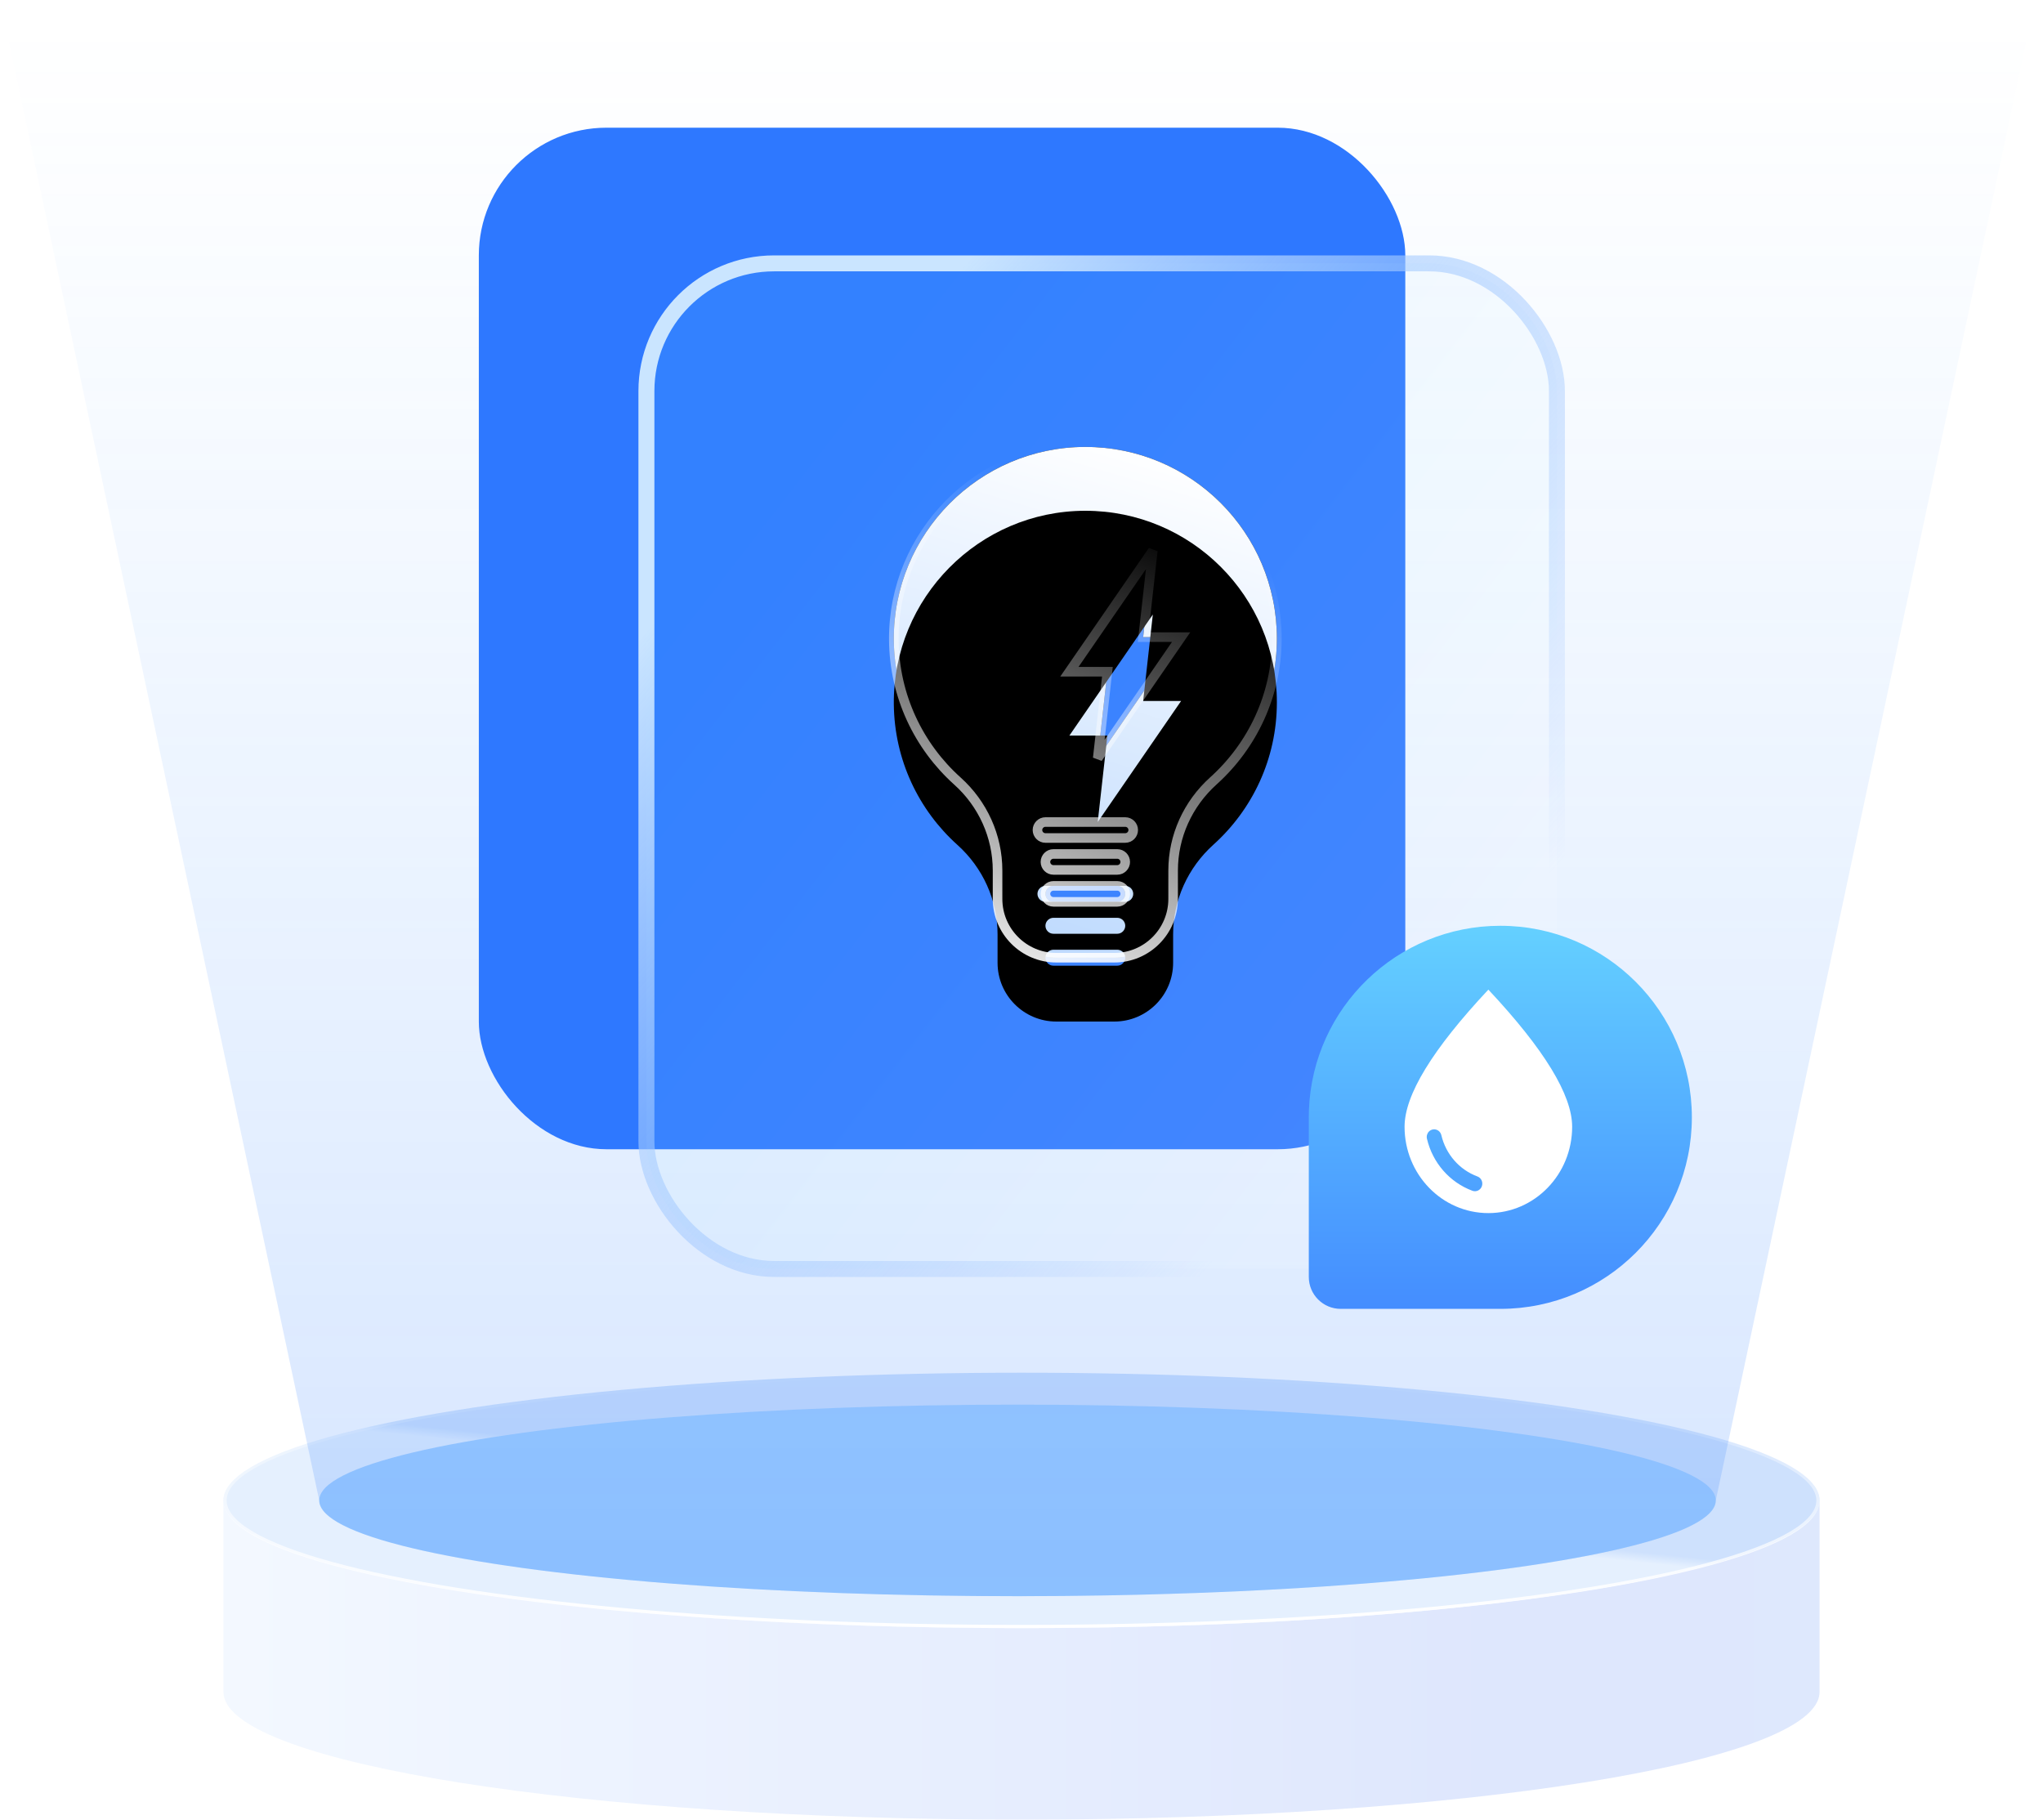 <?xml version="1.0" encoding="UTF-8"?>
<svg width="64px" height="57px" viewBox="0 0 64 57" version="1.1" xmlns="http://www.w3.org/2000/svg" xmlns:xlink="http://www.w3.org/1999/xlink">
    <title>编组 12备份</title>
    <defs>
        <linearGradient x1="0%" y1="50%" x2="100%" y2="50%" id="linearGradient-1">
            <stop stop-color="#E6F0FF" offset="0%"></stop>
            <stop stop-color="#BCCDFA" offset="79.517%"></stop>
            <stop stop-color="#BBCFFA" offset="100%"></stop>
        </linearGradient>
        <linearGradient x1="55.025%" y1="48.394%" x2="53.183%" y2="51.28%" id="linearGradient-2">
            <stop stop-color="#CEE1FD" offset="0%"></stop>
            <stop stop-color="#E5F0FE" offset="100%"></stop>
        </linearGradient>
        <linearGradient x1="50%" y1="0%" x2="50%" y2="100%" id="linearGradient-3">
            <stop stop-color="#FFFFFF" stop-opacity="0" offset="0%"></stop>
            <stop stop-color="#FFFFFF" offset="100%"></stop>
        </linearGradient>
        <filter x="0.0%" y="0.0%" width="100.0%" height="100.0%" filterUnits="objectBoundingBox" id="filter-4">
            <feGaussianBlur stdDeviation="0" in="SourceGraphic"></feGaussianBlur>
        </filter>
        <linearGradient x1="50%" y1="1.013%" x2="50%" y2="100%" id="linearGradient-5">
            <stop stop-color="#52A5FF" stop-opacity="0" offset="0%"></stop>
            <stop stop-color="#3480FF" offset="100%"></stop>
        </linearGradient>
        <linearGradient x1="83.422%" y1="78.732%" x2="16.538%" y2="21.046%" id="linearGradient-6">
            <stop stop-color="#FFFFFF" stop-opacity="0.101" offset="0%"></stop>
            <stop stop-color="#67D0FE" stop-opacity="0.101" offset="100%"></stop>
        </linearGradient>
        <linearGradient x1="19.86%" y1="15.895%" x2="83.365%" y2="77.373%" id="linearGradient-7">
            <stop stop-color="#CAE5FF" offset="0%"></stop>
            <stop stop-color="#70A6FF" stop-opacity="0" offset="100%"></stop>
        </linearGradient>
        <linearGradient x1="50%" y1="100%" x2="50%" y2="0%" id="linearGradient-8">
            <stop stop-color="#448DFF" offset="0%"></stop>
            <stop stop-color="#64D0FF" offset="100%"></stop>
        </linearGradient>
        <linearGradient x1="66.343%" y1="0%" x2="44.051%" y2="100%" id="linearGradient-9">
            <stop stop-color="#FFFFFF" offset="0%"></stop>
            <stop stop-color="#BEDAFE" offset="100%"></stop>
        </linearGradient>
        <path d="M19,10 L18.989,10 C15.667,10.006 12.972,12.731 13,16.053 C13.016,17.805 13.781,19.378 14.992,20.466 C15.789,21.181 16.25,22.197 16.25,23.267 L16.25,24.158 C16.25,25.175 17.075,26 18.092,26 L19.908,26 C20.925,26 21.75,25.175 21.75,24.158 L21.75,23.267 C21.75,22.195 22.213,21.18 23.009,20.462 C24.231,19.364 25,17.772 25,16 C25,12.686 22.314,10 19,10 Z M20,24.25 L18,24.25 C17.931,24.25 17.869,24.222 17.824,24.177 C17.778,24.131 17.75,24.069 17.75,24 C17.75,23.863 17.863,23.75 18,23.75 L20,23.75 C20.069,23.75 20.131,23.778 20.177,23.823 C20.222,23.869 20.25,23.931 20.25,24 C20.25,24.137 20.138,24.25 20,24.25 Z M20,23.25 L18,23.25 C17.931,23.25 17.869,23.222 17.824,23.177 C17.778,23.131 17.75,23.069 17.75,23 C17.75,22.863 17.863,22.75 18,22.75 L20,22.75 C20.069,22.75 20.131,22.778 20.177,22.823 C20.222,22.869 20.25,22.931 20.25,23 C20.25,23.137 20.138,23.25 20,23.25 Z M20.25,22.25 L17.75,22.25 C17.681,22.25 17.619,22.222 17.574,22.177 C17.528,22.131 17.5,22.069 17.5,22 C17.5,21.863 17.613,21.75 17.75,21.75 L20.25,21.75 C20.319,21.75 20.381,21.778 20.427,21.823 C20.472,21.869 20.5,21.931 20.5,22 C20.5,22.137 20.388,22.25 20.25,22.25 Z M19.388,19.75 L19.691,17.042 L18.5,17.042 L21.114,13.25 L20.811,15.958 L22,15.958 L19.388,19.75 Z" id="path-10"></path>
        <filter x="-18.1%" y="-13.6%" width="136.2%" height="127.1%" filterUnits="objectBoundingBox" id="filter-11">
            <feGaussianBlur stdDeviation="0.391" in="SourceGraphic"></feGaussianBlur>
        </filter>
        <filter x="-22.3%" y="-16.7%" width="144.5%" height="133.4%" filterUnits="objectBoundingBox" id="filter-12">
            <feOffset dx="0" dy="0" in="SourceAlpha" result="shadowOffsetOuter1"></feOffset>
            <feGaussianBlur stdDeviation="0.5" in="shadowOffsetOuter1" result="shadowBlurOuter1"></feGaussianBlur>
            <feColorMatrix values="0 0 0 0 0.18   0 0 0 0 0.471   0 0 0 0 1  0 0 0 0.301 0" type="matrix" in="shadowBlurOuter1"></feColorMatrix>
        </filter>
        <filter x="-38.9%" y="-29.2%" width="177.9%" height="158.4%" filterUnits="objectBoundingBox" id="filter-13">
            <feGaussianBlur stdDeviation="1.5" in="SourceAlpha" result="shadowBlurInner1"></feGaussianBlur>
            <feOffset dx="0" dy="2" in="shadowBlurInner1" result="shadowOffsetInner1"></feOffset>
            <feComposite in="shadowOffsetInner1" in2="SourceAlpha" operator="arithmetic" k2="-1" k3="1" result="shadowInnerInner1"></feComposite>
            <feColorMatrix values="0 0 0 0 1   0 0 0 0 1   0 0 0 0 1  0 0 0 0.25 0" type="matrix" in="shadowInnerInner1"></feColorMatrix>
        </filter>
        <linearGradient x1="62.061%" y1="13.095%" x2="32.748%" y2="110.026%" id="linearGradient-14">
            <stop stop-color="#FFFFFF" stop-opacity="0" offset="0%"></stop>
            <stop stop-color="#FFFFFF" offset="100%"></stop>
        </linearGradient>
        <filter x="-11.0%" y="-8.3%" width="122.0%" height="116.5%" filterUnits="objectBoundingBox" id="filter-15">
            <feGaussianBlur stdDeviation="0.391" in="SourceGraphic"></feGaussianBlur>
        </filter>
    </defs>
    <g id="页面-1" stroke="none" stroke-width="1" fill="none" fill-rule="evenodd">
        <g id="默认海南门户备份-6" transform="translate(-847, -182)">
            <g id="编组-12备份" transform="translate(847, 182)">
                <path d="M57,47 L57,53 C57,55.209 45.807,57 32,57 C18.348,57 7.252,55.249 7.004,53.074 L7,53 L7,47 C7,49.209 18.193,51 32,51 C45.652,51 56.748,49.249 56.996,47.074 L57,47 Z" id="形状结合备份-6" fill="url(#linearGradient-1)" opacity="0.496"></path>
                <ellipse id="椭圆形备份-14" fill="url(#linearGradient-2)" cx="32" cy="47" rx="25" ry="4"></ellipse>
                <ellipse id="椭圆形备份-15" stroke="url(#linearGradient-3)" stroke-width="0.1" filter="url(#filter-4)" cx="32" cy="47" rx="24.95" ry="3.95"></ellipse>
                <ellipse id="椭圆形备份-16" fill="#A2CFFF" cx="31.875" cy="47" rx="21.875" ry="3"></ellipse>
                <path d="M0,0 L63.75,0 L53.75,46.997 C53.75,48.637 44.194,49.967 32.316,49.999 L31.875,50 C19.794,50 10,48.657 10,47 L10,47 L0,0 Z" id="形状结合备份-7" fill-opacity="0.2" fill="url(#linearGradient-5)"></path>
                <g id="编组-7" transform="translate(15, 4)">
                    <g id="编组-6">
                        <rect id="矩形" fill="#2E78FF" x="0" y="0" width="29.023" height="32" rx="4"></rect>
                        <rect id="矩形备份-2" stroke="url(#linearGradient-7)" stroke-width="0.5" fill="url(#linearGradient-6)" x="5.25" y="4.25" width="28.523" height="31.5" rx="4"></rect>
                        <path d="M27,37 C26.448,37 26,36.552 26,36 L26,31 L26.004,30.775 C26.122,27.566 28.762,25 32,25 C35.314,25 38,27.686 38,31 C38,34.314 35.314,37 32,37 L32,37 L27,37 Z" id="形状结合" fill="url(#linearGradient-8)"></path>
                        <g id="形状" fill-rule="nonzero" filter="url(#filter-11)">
                            <use fill="black" fill-opacity="1" filter="url(#filter-12)" xlink:href="#path-10"></use>
                            <use fill="url(#linearGradient-9)" xlink:href="#path-10"></use>
                            <use fill="black" fill-opacity="1" filter="url(#filter-13)" xlink:href="#path-10"></use>
                        </g>
                        <g id="编组" transform="translate(29, 27)" fill="#FFFFFF" fill-rule="nonzero">
                            <path d="M2.625,7 C1.175,7 0,5.789 0,4.296 C0,3.299 0.875,1.868 2.625,0 C4.375,1.868 5.25,3.3 5.25,4.296 C5.25,5.789 4.075,7 2.625,7 Z M0.701,4.669 C0.877,5.424 1.413,6.037 2.126,6.301 C2.184,6.322 2.248,6.319 2.304,6.292 C2.359,6.265 2.402,6.216 2.422,6.157 C2.465,6.033 2.403,5.896 2.282,5.852 C1.716,5.642 1.292,5.156 1.152,4.558 C1.132,4.475 1.071,4.41 0.992,4.386 C0.912,4.362 0.826,4.384 0.766,4.442 C0.707,4.501 0.682,4.587 0.701,4.67 L0.701,4.669 Z" id="形状"></path>
                        </g>
                    </g>
                    <g id="编组备份" transform="translate(13, 10)" fill-rule="nonzero" stroke="url(#linearGradient-14)" stroke-width="0.3">
                        <path d="M6,0 L5.989,0 C2.667,0.006 -0.028,2.731 0,6.053 C0.016,7.805 0.781,9.378 1.992,10.466 C2.789,11.181 3.25,12.197 3.25,13.267 L3.25,14.158 C3.25,15.175 4.075,16 5.092,16 L6.908,16 C7.925,16 8.75,15.175 8.75,14.158 L8.75,13.267 C8.75,12.195 9.213,11.18 10.009,10.463 C11.231,9.364 12,7.772 12,6 C12,2.686 9.314,0 6,0 Z M7,14.25 L5,14.25 C4.931,14.25 4.869,14.222 4.824,14.177 C4.778,14.131 4.75,14.069 4.75,14 C4.75,13.863 4.863,13.75 5,13.75 L7,13.75 C7.069,13.75 7.131,13.778 7.177,13.823 C7.222,13.869 7.25,13.931 7.25,14 C7.25,14.137 7.138,14.25 7,14.25 Z M7,13.25 L5,13.25 C4.931,13.25 4.869,13.222 4.824,13.177 C4.778,13.131 4.75,13.069 4.75,13 C4.75,12.863 4.863,12.75 5,12.75 L7,12.75 C7.069,12.75 7.131,12.778 7.177,12.823 C7.222,12.869 7.25,12.931 7.25,13 C7.25,13.137 7.138,13.25 7,13.25 Z M7.25,12.25 L4.75,12.25 C4.681,12.25 4.619,12.222 4.574,12.177 C4.528,12.131 4.5,12.069 4.5,12 C4.5,11.863 4.613,11.75 4.75,11.75 L7.25,11.75 C7.319,11.75 7.381,11.778 7.427,11.823 C7.472,11.869 7.5,11.931 7.5,12 C7.5,12.137 7.388,12.25 7.25,12.25 Z M6.388,9.75 L6.691,7.042 L5.5,7.042 L8.114,3.25 L7.811,5.958 L9,5.958 L6.388,9.75 Z" id="形状" filter="url(#filter-15)"></path>
                    </g>
                </g>
            </g>
        </g>
    </g>
</svg>